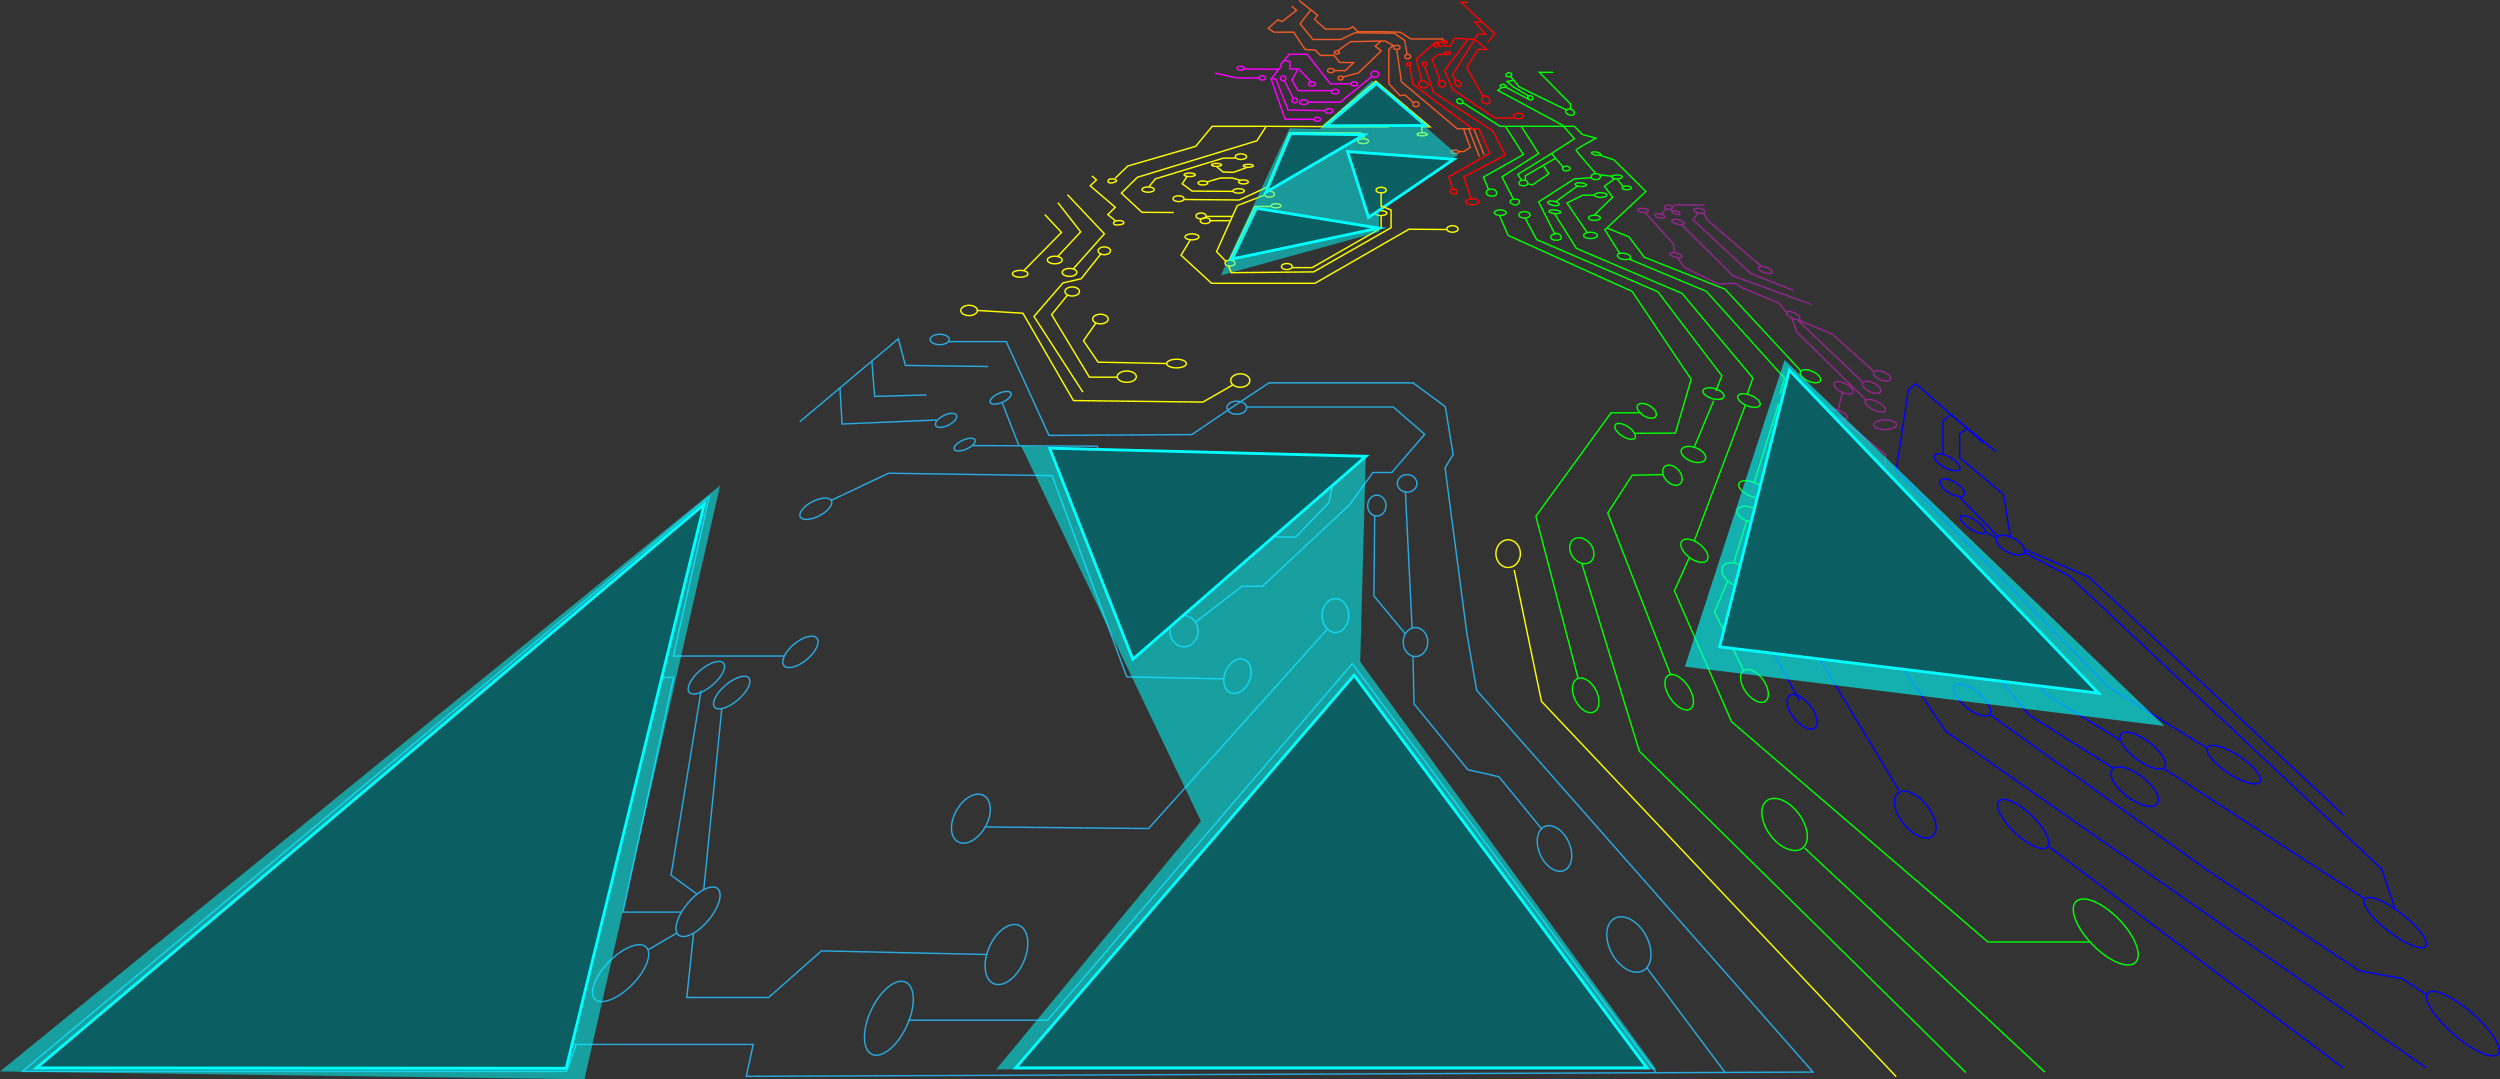 <svg id="circuitSequences" xmlns="http://www.w3.org/2000/svg" viewBox="0 0 1757.25 758.62">
	<rect x="0" y="0" width="1757.25" height="758.62" fill="#333333" stroke="none"/>
	<defs>
	<style>
	.circuits-1,
	.circuits-11,
	.circuits-12,
	.circuits-2,
	.circuits-3,
	.circuits-4,
	.circuits-5,
	.circuits-9{fill:none;}
	.circuits-1{stroke:#f15a24;}
	.circuits-1,s
	.circuits-11,
	.circuits-12,
	.circuits-2,
	.circuits-3,
	.circuits-4,
	.circuits-5,
	.circuits-8,
	.circuits-9{stroke-miterlimit:10;}
	.circuits-2{stroke:red;}
	.circuits-3{stroke:#f0f;}
	.circuits-4{stroke:#ff0;}
	.circuits-5{stroke:lime;}
	.circuits-6{opacity:0.5;}
	.circuits-10,
	.circuits-13,
	.circuits-7{fill:aqua;}
	.circuits-8{fill:#0b5f63;stroke:aqua;stroke-width:2px;}
	.circuits-9{stroke:#29abe2;}
	.circuits-10{opacity:0.53;}
	.circuits-11{stroke:#93278f;}
	.circuits-12{stroke:blue;}
	.circuits-13{opacity:0.61;}
</style>
</defs>
<title>ciruitsComplete</title>
<g class="theCircuits">
	<g id="circuitSequence01">
		<g id="_02_left" data-name="02_left">
			<polyline id="_01" data-name="01" class="circuits-1" points="913.17 0.39 926.14 10.67 924.01 13.65 931.66 20.45 947.81 20.45 950.96 18.75 954.33 22.27 970.84 22.27 984.31 22.62 991.52 27.35 1014.05 27.35 1014.61 29.84"/>
			<g id="_02" data-name="02">
				<ellipse class="circuits-1" cx="989.44" cy="39.75" rx="2.08" ry="1.58"/>
				<polyline id="_02-2" data-name="02" class="circuits-1" points="921.17 7.22 913.81 16.73 922.9 27.77 942.46 27.77 952.41 23.02 980.03 23.34 987.34 28.44 989.05 38.03"/>
			</g>
			<g id="_03" data-name="03">
				<polyline class="circuits-1" points="980.12 32.42 973.58 28.79 949.33 29.3 940.09 35.74"/>
				<ellipse class="circuits-1" cx="939.7" cy="36.83" rx="1.85" ry="1.1"/>
				<ellipse class="circuits-1" cx="981.83" cy="33.34" rx="2.26" ry="1.45"/>
			</g>
			<polyline id="_04" data-name="04" class="circuits-1" points="981.83 35.23 985.1 57.47 1024.29 90.52 1035.96 90.52 1043.17 108.81"/>
			<line id="_05" data-name="05" class="circuits-1" x1="1032.39" y1="90.52" x2="1039.85" y2="110.21"/>
			<g id="_06" data-name="06">
				<path id="_06-2" data-name="06" class="circuits-1" d="M1025.64,1267.91c-0.22.87,4.54,13.09,4.54,13.09l-4.55,2.92h-4.19" transform="translate(3.28 -1177.38)"/>
				<ellipse class="circuits-1" cx="1022.64" cy="106.76" rx="2.77" ry="1.22"/>
			</g>
			<g id="_07" data-name="07">
				<polyline class="circuits-1" points="970.75 28.88 966.63 32.52 970.85 35.74 954.83 51.23 943.37 54.25"/>
				<ellipse class="circuits-1" cx="942.29" cy="54.87" rx="1.66" ry="1.4"/>
			</g>
			<g id="_08" data-name="08">
				<polyline class="circuits-1" points="978.17 31.34 979.16 31.89 976.21 34.79 976.21 58.84 984.09 67.24 987.59 66.7 993.4 72.02"/>
				<ellipse class="circuits-1" cx="995.28" cy="73.29" rx="2.21" ry="1.73"/>
			</g>
			<g id="_09" data-name="09">
				<polyline class="circuits-1" points="907.91 4.41 911.39 7.22 901.19 15.12 898.17 13.91 891.45 19.94 895.39 22.62 909.3 22.62 917.42 34.79 924.61 35.23 928.08 38.94 937.85 38.94 941.55 43.87 951.43 44.01 945.7 49.62 937.85 49.62"/>
				<ellipse class="circuits-1" cx="935.48" cy="49.62" rx="2.37" ry="1.46"/>
			</g>
		</g>
		<g id="_02_right" data-name="02_right">
			<polyline id="_01-2" data-name="01" class="circuits-2" points="1031.77 1.59 1026.9 1.59 1050.82 23.73 1045.94 29.49"/>
			<g id="_02-3" data-name="02">
				<polyline class="circuits-2" points="1041.97 15.54 1036.64 15.54 1044.17 23.96 1038.86 23.96 1021.14 52.3 1023.14 56.51"/>
				<path class="circuits-2" d="M1020,1237.3a3,3,0,0,0,2.33.91,1.8,1.8,0,0,0,1.45-.78,1.62,1.62,0,0,0,0-1.49c-0.52-1.08-2.35-2.37-3.61-2.09C1018.55,1234.18,1019.19,1236.49,1020,1237.3Z" transform="translate(3.28 -1177.38)"/>
			</g>
			<g id="_03-2" data-name="03">
				<polyline class="circuits-2" points="1037.09 27.98 1045.06 34.81 1038.86 34.81 1030.89 47.43 1042.4 67.58"/>
				<path class="circuits-2" d="M1038.28,1246.34a2.91,2.91,0,0,0,.59,2.65,4.16,4.16,0,0,0,2.42,1.36,2.39,2.39,0,0,0,2.22-.49,2.2,2.2,0,0,0,.43-1.82,3.91,3.91,0,0,0-1.38-2.42C1041.17,1244.48,1038.93,1244.26,1038.28,1246.34Z" transform="translate(3.28 -1177.38)"/>
			</g>
			<g id="_04-2" data-name="04">
				<polyline class="circuits-2" points="1036.63 27.53 1031.83 27.53 1015.39 49.59 1021.14 62.87 1050.82 82.97 1065.21 82.97"/>
				<path class="circuits-2" d="M1064.9,1257.2a6,6,0,0,0-2.59,0,2,2,0,0,0-1.57,1.84,2,2,0,0,0,1.44,1.7,5.58,5.58,0,0,0,2.35.12,5,5,0,0,0,1.94-.47,1.61,1.61,0,0,0-.14-3,5.34,5.34,0,0,0-1.91-.31" transform="translate(3.28 -1177.38)"/>
			</g>
			<g id="_06-3" data-name="06">
				<polyline class="circuits-2" points="1031.83 27.53 1022.43 26.84 1019.37 32.37 1011.62 32.37"/>
				<path class="circuits-2" d="M1007,1208.12a3,3,0,0,0-1.54.16,1.16,1.16,0,0,0-.65,1.33,1.07,1.07,0,0,0,.84.65,3,3,0,0,0,1.08-.08,3,3,0,0,0,1-.34,1.13,1.13,0,0,0,.56-0.94,1.11,1.11,0,0,0-.86-1,3,3,0,0,0-1.34.06" transform="translate(3.28 -1177.38)"/>
			</g>
			<g id="_07-2" data-name="07">
				<path class="circuits-2" d="M1011.69,1206.88c-0.33-.25-5.9.11-5.9,0.11l-13.53,11.85,3.9,15.78" transform="translate(3.28 -1177.38)"/>
				<path class="circuits-2" d="M1012.64,1206.22a2.64,2.64,0,0,0-1.45.12,0.91,0.91,0,0,0-.47,1.22,1.3,1.3,0,0,0,1.17.39,1.86,1.86,0,0,0,1.65-.65,0.95,0.95,0,0,0-1.41-1.22" transform="translate(3.28 -1177.38)"/>
				<path class="circuits-2" d="M997.6,1239.2a2.53,2.53,0,0,0,2.89-2c0.16-1.38-1.22-2.15-2.32-2.59-1.65-.67-4.3-0.65-4.29,1.76C993.89,1238.11,996.15,1239.08,997.6,1239.2Z" transform="translate(3.28 -1177.38)"/>
			</g>
			<g id="_08-2" data-name="08">
				<path class="circuits-2" d="M1015.93,1214.1a6.49,6.49,0,0,0-3.65.18,0.81,0.81,0,0,0-.67.68,0.84,0.84,0,0,0,.83.57,12.75,12.75,0,0,0,2.47.11,2.23,2.23,0,0,0,.93-0.2,0.86,0.86,0,0,0,.49-0.76,1,1,0,0,0-1.14-.77,8.06,8.06,0,0,1-1.51.1" transform="translate(3.28 -1177.38)"/>
				<polyline class="circuits-2" points="1015.39 38.27 1010.82 38.27 1006.58 41.87 1012.48 57.23"/>
				<path class="circuits-2" d="M1010.46,1238.52c1.47,0,3.08-1.16,2.22-2.73a4,4,0,0,0-3-1.74C1006.35,1233.92,1007.54,1238.45,1010.46,1238.52Z" transform="translate(3.28 -1177.38)"/>
			</g>
			<g id="_09-2" data-name="09">
				<polyline class="circuits-2" points="1001.43 46.76 1007.64 64.92 1049.38 92.05 1058.01 108.99 1028.89 124.38 1034.1 139.76"/>
				<path class="circuits-2" d="M998.46,1221.15a1.35,1.35,0,0,0-1.69.12,1.52,1.52,0,0,0-.29,1.7,1.73,1.73,0,0,0,1.47,1,2,2,0,0,0,1.62-.74,1.28,1.28,0,0,0,.33-1.05,1.44,1.44,0,0,0-.8-0.89,3.53,3.53,0,0,0-1.77-.41" transform="translate(3.28 -1177.38)"/>
				<ellipse class="circuits-2" cx="1034.87" cy="141.87" rx="4.54" ry="2.1"/>
			</g>
			<g id="_10" data-name="10">
				<polyline class="circuits-2" points="990.84 45.81 993.3 59.36 1034.87 90.44 1039.41 90.44 1047.26 107.71 1018.38 124.32 1021.14 133.12"/>
				<path class="circuits-2" d="M987.08,1221.42a3.13,3.13,0,0,0-1.5.38,1.08,1.08,0,0,0-.45,1.35,1.06,1.06,0,0,0,.81.47,3.12,3.12,0,0,0,1-.09,3.08,3.08,0,0,0,1.15-.4,1,1,0,0,0,.49-1,1.25,1.25,0,0,0-1.15-.8,2.94,2.94,0,0,0-1.79.37" transform="translate(3.28 -1177.38)"/>
				<path class="circuits-2" d="M1017.85,1313.53a6.67,6.67,0,0,0,1.28.18l0.36,0a1.76,1.76,0,0,0,1.37-.82c1.16-2.14-2.19-2.79-3.51-2.37C1015.1,1311.2,1015.82,1313.11,1017.85,1313.53Z" transform="translate(3.28 -1177.38)"/>
			</g>
		</g>
		<g id="_03_left" data-name="03_left">
			<g id="_01-3" data-name="01">
				<polyline class="circuits-3" points="853.93 51.39 869.54 54.8 884.92 54.8"/>
				<ellipse class="circuits-3" cx="887.25" cy="54.8" rx="2.33" ry="1.51"/>
			</g>
			<g id="_02-4" data-name="02">
				<path class="circuits-3" d="M871.35,1225.34a0.84,0.84,0,0,1-.2.52,3.09,3.09,0,0,1-2.35.83c-1.41,0-2.55-.61-2.55-1.35s1.14-1.35,2.55-1.35S871.35,1224.59,871.35,1225.34Z" transform="translate(3.28 -1177.38)"/>
				<line class="circuits-3" x1="899.07" y1="48.74" x2="874.43" y2="48.48"/>
			</g>
			<g id="_03-3" data-name="03">
				<polyline class="circuits-3" points="949.57 58.96 935.18 58.96 918.79 38.13 906.26 38.13 900.4 45.02 900.4 46.82 893.47 55.5 903.31 83.86 923.22 83.86"/>
				<ellipse class="circuits-3" cx="951.9" cy="58.96" rx="2.33" ry="1.46"/>
				<ellipse class="circuits-3" cx="925.99" cy="83.84" rx="2.23" ry="1.42"/>
			</g>
			<g id="_04-3" data-name="04">
				<polyline class="circuits-3" points="902.57 42.47 906.72 43.29 906.72 48.48 912.92 48.48 921.52 57.52"/>
				<ellipse class="circuits-3" cx="922.19" cy="58.96" rx="2.52" ry="1.48"/>
			</g>
			<g id="_05-2" data-name="05">
				<polyline class="circuits-3" points="935.83 63.72 912.41 63.72 908.12 56.27 912.05 49.05"/>
				<ellipse class="circuits-3" cx="938.47" cy="64.42" rx="2.64" ry="1.66"/>
			</g>
			<g id="_06-4" data-name="06">
				<polyline class="circuits-3" points="893.47 55.5 896.84 55.5 905.39 77.3 931.31 77.78"/>
				<ellipse class="circuits-3" cx="934.07" cy="77.99" rx="2.76" ry="1.62"/>
			</g>
			<g id="_07-3" data-name="07">
				<line class="circuits-3" x1="902.57" y1="56.27" x2="909.01" y2="69.07"/>
				<ellipse class="circuits-3" cx="901.97" cy="55.04" rx="1.95" ry="1.71"/>
				<ellipse class="circuits-3" cx="910.08" cy="70.67" rx="1.97" ry="1.61"/>
			</g>
			<g id="_08-3" data-name="08">
				<polyline class="circuits-3" points="918.87 71.79 942.06 71.79 964.29 53.77"/>
				<ellipse class="circuits-3" cx="916.47" cy="71.79" rx="2.89" ry="1.71"/>
				<ellipse class="circuits-3" cx="966.36" cy="52.15" rx="2.74" ry="2.15"/>
			</g>
		</g>
		<g id="_04_left_part1" data-name="04_left part1">
			<g id="_01-4" data-name="01">
				<polyline class="circuits-4" points="767.52 123.62 770.7 126.39 766.29 130.62 783.9 145.7 778.65 150.84 783.9 155.12"/>
				<path class="circuits-4" d="M781,1335.51c0.91,0.13,7.07-.16,5.41-2.15-1.14-1.36-4.45-1.07-5.85-.45C778.78,1333.67,779.12,1335.24,781,1335.51Z" transform="translate(3.28 -1177.38)"/>
			</g>
			<g id="_02-5" data-name="02">
				<polyline class="circuits-4" points="783.78 125.35 792.67 116.71 840.44 102.85 852.06 88.8 888.9 88.79 893.46 88.79 929.62 88.97 967.08 57.1 1005.05 89.12 999.28 89.12 999.67 93.38"/>
				<ellipse class="circuits-4" cx="999.67" cy="94.42" rx="3.58" ry="1.04"/>
				<path class="circuits-4" d="M775.64,1305.15a1.48,1.48,0,0,0,1.58.82,8.74,8.74,0,0,0,3-.53C785,1303.7,774.78,1301.33,775.64,1305.15Z" transform="translate(3.28 -1177.38)"/>
			</g>
			<polyline id="_03-4" data-name="03" class="circuits-4" points="825.02 149.36 802.68 149.24 788.2 135.76 799.43 124.62 883.49 98.94 890.05 88.73"/>
			<g id="_04-4" data-name="04">
				<polyline class="circuits-4" points="807.51 131.38 812.11 125.72 859.94 111.12 868.28 111.12"/>
				<ellipse class="circuits-4" cx="806.98" cy="133.25" rx="4.3" ry="1.87"/>
				<ellipse class="circuits-4" cx="872.24" cy="110.13" rx="3.96" ry="1.99"/>
			</g>
			<g id="_05-3" data-name="05">
				<polyline class="circuits-4" points="834.53 123.81 830.98 129.17 837.89 134.31 866.84 134.52"/>
				<ellipse class="circuits-4" cx="836.25" cy="122.88" rx="3.96" ry="1.23"/>
				<ellipse class="circuits-4" cx="870.65" cy="134.2" rx="4" ry="1.57"/>
			</g>
			<g id="_06-5" data-name="06">
				<path class="circuits-4" d="M844.86,1305.34c0.32-.14,9.65-2.84,9.65-2.84H863l5.93,1.77" transform="translate(3.28 -1177.38)"/>
				<ellipse class="circuits-4" cx="845.52" cy="128.61" rx="3.39" ry="1.41"/>
				<ellipse class="circuits-4" cx="874.03" cy="127.88" rx="3.39" ry="1.41"/>
			</g>
			<g id="_07-4" data-name="07">
				<polyline class="circuits-4" points="855.18 117.17 859.69 120.92 867.04 121.12 876.65 117.63"/>
				<ellipse class="circuits-4" cx="855.09" cy="115.89" rx="3.53" ry="1.03"/>
				<ellipse class="circuits-4" cx="877.42" cy="116.54" rx="3.53" ry="1.03"/>
			</g>
			<g id="_08-4" data-name="08">
				<polyline class="circuits-4" points="832.48 140.24 871.08 140.57 890.59 131.53 906.5 93.26 956.22 93.5 958.78 94.73 958.78 97.62"/>
				<ellipse class="circuits-4" cx="828.4" cy="139.66" rx="3.89" ry="2.04"/>
				<ellipse class="circuits-4" cx="958.19" cy="99.25" rx="3.75" ry="1.71"/>
			</g>
			<g id="_09-3" data-name="09">
				<polyline class="circuits-4" points="929.28 89.12 976.18 89.12 979.97 84.32"/>
				<line class="circuits-4" x1="963.04" y1="88.97" x2="973.35" y2="77.53"/>
				<polyline class="circuits-4" points="937.81 88.99 967.43 61.65 972.45 65.59 948.02 88.97"/>
				<ellipse class="circuits-4" cx="974.54" cy="75.8" rx="2.4" ry="2.18"/>
				<ellipse class="circuits-4" cx="981.56" cy="82.21" rx="2.4" ry="2.18"/>
			</g>
			<g id="_10-2" data-name="10">
				<line class="circuits-4" x1="847.28" y1="152.12" x2="866.28" y2="152.12"/>
				<line class="circuits-4" x1="850.28" y1="155.12" x2="864.28" y2="155.12"/>
				<polyline class="circuits-4" points="889.39 136.92 869.68 144.5 855.09 176.88 861.74 183.71"/>
				<ellipse class="circuits-4" cx="864.58" cy="184.94" rx="3.51" ry="2.06"/>
				<ellipse class="circuits-4" cx="847.14" cy="155.12" rx="3.51" ry="2.06"/>
				<ellipse class="circuits-4" cx="844.16" cy="151.79" rx="3.51" ry="2.06"/>
				<ellipse class="circuits-4" cx="892.31" cy="136.51" rx="3.51" ry="2.06"/>
			</g>
			<g id="_11" data-name="11">
				<polyline class="circuits-4" points="908.28 188.12 922.28 188.12 970.78 160.32 970.78 151.62"/>
				<ellipse class="circuits-4" cx="904.51" cy="187.37" rx="3.77" ry="2.13"/>
				<ellipse class="circuits-4" cx="970.77" cy="149.8" rx="4.06" ry="1.72"/>
			</g>
			<g id="_12" data-name="12">
				<polyline class="circuits-4" points="864.28 182.77 882.03 145.12 893.28 145.12"/>
				<ellipse class="circuits-4" cx="896.96" cy="144.65" rx="3.45" ry="1.46"/>
			</g>
		</g>
		<g id="_03_right_part01" data-name="03_right part01">
			<g id="_01-5" data-name="01">
				<polyline class="circuits-5" points="1091.67 50.85 1082.06 50.85 1103.93 73.04 1103.93 77.03"/>
				<path class="circuits-5" d="M1099.43,1254a2.18,2.18,0,0,0-2.11,1.57,1.84,1.84,0,0,0,.62,1.56,4.69,4.69,0,0,0,1.51.86,5.2,5.2,0,0,0,1.91.47,2.07,2.07,0,0,0,1.73-.81,2.16,2.16,0,0,0-.77-2.8A5.64,5.64,0,0,0,1099.43,1254Z" transform="translate(3.28 -1177.38)"/>
			</g>
			<g id="_02-6" data-name="02">
				<path class="circuits-5" d="M1097.7,1254.62c-0.61-.15-33.19-16.2-33.19-16.2l-5.79-7.1" transform="translate(3.28 -1177.38)"/>
				<path class="circuits-5" d="M1057.45,1228.45a3.89,3.89,0,0,0-1.72.67,1.33,1.33,0,0,0-.4,1.66,2,2,0,0,0,2,.47,3.8,3.8,0,0,0,1.24-.34,1.15,1.15,0,0,0-.22-2.2,3.81,3.81,0,0,0-1.62-.07l0-.4" transform="translate(3.28 -1177.38)"/>
			</g>
			<g id="_03-5" data-name="03">
				<polyline class="circuits-5" points="1063.8 56.42 1059.39 57.23 1063.8 61.14 1074.34 67.38"/>
				<path class="circuits-5" d="M1071.43,1244.73a1.37,1.37,0,0,0-.89,1.51,1.39,1.39,0,0,0,.46.7,3.43,3.43,0,0,0,.74.48,3.1,3.1,0,0,0,.85.31,1.18,1.18,0,0,0,1.46-1.16A1.92,1.92,0,0,0,1071.43,1244.73Z" transform="translate(3.28 -1177.38)"/>
			</g>
			<g id="_04-5" data-name="04">
				<line class="circuits-5" x1="1057.57" y1="60.83" x2="1075.01" y2="70.04"/>
				<path class="circuits-5" d="M1055.18,1237.79c0,0.63-.92,1.13-2,1.13a2.91,2.91,0,0,1-1.58-.41,0.91,0.91,0,0,1-.47-0.72c0-.63.92-1.13,2-1.13S1055.18,1237.17,1055.18,1237.79Z" transform="translate(3.28 -1177.38)"/>
			</g>
			<g id="_05-4" data-name="05">
				<path class="circuits-5" d="M1052.19,1238.93l-2.66,2s45.37,24.25,45.61,24.5l8.22,9.44-16.08,10.41,8.3,9.74" transform="translate(3.28 -1177.38)"/>
				<ellipse class="circuits-5" cx="1100.9" cy="118.45" rx="2.71" ry="1.61"/>
			</g>
			<g id="_06-6" data-name="06">
				<path class="circuits-5" d="M1118.43,1299.41s-14.16-16.16-14-16.62,7.69-4.77,7.69-4.77l6.31-3.54s-8.62-2.46-9.08-2.46-6-5.85-6-5.85h-37.28l12.13,19.1-25.75,16.44,8.28,16.11" transform="translate(3.28 -1177.38)"/>
				<path class="circuits-5" d="M1120,1299.68a6.24,6.24,0,0,0-3.27,0,2.15,2.15,0,0,0-1.44,2.59c0.41,1,1.66,1.28,2.73,1.34a5.55,5.55,0,0,0,2-.17,2.35,2.35,0,0,0,1.49-1.26,1.79,1.79,0,0,0-2.09-2.43" transform="translate(3.28 -1177.38)"/>
				<path class="circuits-5" d="M1058.15,1319.22a2,2,0,0,0,1.34,1.49,7,7,0,0,0,2.16.74c2.06,0.27,4.52-2.48,2.12-3.76C1062.52,1317,1058.11,1317.26,1058.15,1319.22Z" transform="translate(3.28 -1177.38)"/>
			</g>
			<g id="_07-5" data-name="07">
				<path class="circuits-5" d="M1025,1249.61c0.33,0.11,26.13,16.55,26.13,16.55h15" transform="translate(3.28 -1177.38)"/>
				<path class="circuits-5" d="M1021,1249.32a2.89,2.89,0,0,0,1.46.82,2.14,2.14,0,0,0,2.11-.16c1.2-1.15-.65-2.81-1.72-3.14A1.62,1.62,0,0,0,1021,1249.32Z" transform="translate(3.28 -1177.38)"/>
			</g>
			<g id="_08-5" data-name="08">
				<polyline class="circuits-5" points="1058.13 88.78 1070.78 108.63 1042.7 124.49 1046.44 133.62"/>
				<path class="circuits-5" d="M1042.92,1310.76a2.29,2.29,0,0,0-1.49,2.39,2.25,2.25,0,0,0,1.28,1.47,6.62,6.62,0,0,0,2,.49,7.17,7.17,0,0,0,2,.1,2.44,2.44,0,0,0,1.71-1,2.31,2.31,0,0,0-.3-2.69C1046.87,1310.15,1044.55,1310.07,1042.92,1310.76Z" transform="translate(3.28 -1177.38)"/>
			</g>
			<g id="_09-4" data-name="09">
				<polyline class="circuits-5" points="1118.56 124.87 1106.64 125.72 1081.49 141.87 1092.99 164.65"/>
				<path class="circuits-5" d="M1091.35,1341.6a7.83,7.83,0,0,0-3.07.6,2.43,2.43,0,0,0-1.45,1.25,2,2,0,0,0,1,2.21,5.68,5.68,0,0,0,2.58.52,6.36,6.36,0,0,0,2.1-.15,2.15,2.15,0,0,0,1.5-1.36,2.34,2.34,0,0,0-1-2.34,4.11,4.11,0,0,0-3.65-.7" transform="translate(3.28 -1177.38)"/>
			</g>
			<g id="_10-3" data-name="10">
				<polyline class="circuits-5" points="1069.79 127.32 1066.91 122.55 1090.56 107.88"/>
				<ellipse class="circuits-5" cx="1070.78" cy="128.64" rx="3.09" ry="1.97"/>
			</g>
			<g id="_11-2" data-name="11">
				<polyline class="circuits-5" points="1093.39 111.2 1072.17 123.54 1072.17 126.67"/>
				<polyline class="circuits-5" points="1085.09 116.83 1088.73 122.06 1077.19 129.96 1073.74 129.18"/>
			</g>
		</g>
		<g id="dataObject_base" class="circuits-6">
			<polygon class="circuits-7" points="964.51 56.65 927.53 90.73 906.46 90.12 858.12 193.56 969.28 162.96 969.28 147.62 1024.69 108.92 964.51 56.65"/>
		</g>
		<g id="dataObject_elements">
			<g id="data_object01">
				<polygon class="circuits-8" points="866.08 182.05 969.08 160.33 883.11 146.38 866.08 182.05"/>
				<polygon class="circuits-8" points="961.95 152.81 1021.86 111.99 947.21 106.54 961.95 152.81"/>
				<polygon class="circuits-8" points="889.91 135.01 958.78 94.73 907.11 93.94 889.91 135.01"/>
				<polygon class="circuits-8" points="932.04 88.42 1002.01 88.2 967.52 58.65 932.04 88.42"/>
			</g>
		</g>
	</g>
	<g id="circuitSequence02">
		<g id="_04_left_part2" data-name="04_left part2">
			<g id="_01-6" data-name="01">
				<polyline class="circuits-4" points="836.53 168.73 830.17 179.44 851.59 199.12 924.28 199.12 990.34 161.12 1016.95 161.32"/>
				<ellipse class="circuits-4" cx="837.82" cy="166.49" rx="4.89" ry="2.13"/>
				<ellipse class="circuits-4" cx="1020.93" cy="160.94" rx="3.98" ry="2.3"/>
			</g>
			<g id="_02-7" data-name="02">
				<polyline id="_10-4" data-name="10" class="circuits-4" points="863.39 186.77 865.54 191.67 923.4 191.11 977.78 160.04 977.78 147.62 970.78 144.76 970.78 135.62"/>
				<ellipse class="circuits-4" cx="970.83" cy="133.62" rx="3.57" ry="1.96"/>
			</g>
			<g id="_03-6" data-name="03">
				<polyline class="circuits-4" points="750.27 136.82 776.28 164.36 754.28 189.09"/>
				<ellipse class="circuits-4" cx="751.75" cy="191.47" rx="5.16" ry="2.8"/>
			</g>
			<g id="_04-6" data-name="04">
				<polyline class="circuits-4" points="743.59 142.46 759.61 162.97 743.61 180.12"/>
				<ellipse class="circuits-4" cx="741.4" cy="182.76" rx="5.2" ry="2.66"/>
			</g>
			<g id="_05-5" data-name="05">
				<polyline class="circuits-4" points="734.34 150.79 746.11 163.35 719.82 190.03"/>
				<ellipse class="circuits-4" cx="717.07" cy="192.45" rx="5.46" ry="2.42"/>
			</g>
			<g id="_06-7" data-name="06">
				<polyline class="circuits-4" points="773.94 178.28 759.92 195.95 747.17 198.85 726.78 222.43 761.15 275.62"/>
				<ellipse class="circuits-4" cx="776.21" cy="176.28" rx="4.35" ry="2.73"/>
			</g>
			<g id="_07-6" data-name="07">
				<polyline class="circuits-4" points="750.34 207.43 739.15 221.1 765.74 265.12 785.28 265.12"/>
				<ellipse class="circuits-4" cx="753.64" cy="204.88" rx="5.08" ry="3.19"/>
				<ellipse class="circuits-4" cx="792" cy="264.76" rx="6.73" ry="3.97"/>
			</g>
			<g id="_08-6" data-name="08">
				<polyline class="circuits-4" points="770.35 226.95 761.56 239.56 771.86 254.56 820.06 255.54"/>
				<ellipse class="circuits-4" cx="773.49" cy="224.25" rx="5.46" ry="3.38"/>
				<ellipse class="circuits-4" cx="826.98" cy="255.54" rx="6.92" ry="3.04"/>
			</g>
			<g id="_09-5" data-name="09">
				<polyline class="circuits-4" points="687 218.21 719.02 220.17 754.51 281.55 845.52 282.62 866.29 270.68"/>
				<ellipse class="circuits-4" cx="681.16" cy="218.21" rx="5.84" ry="3.63"/>
				<ellipse class="circuits-4" cx="871.78" cy="267.47" rx="6.72" ry="4.73"/>
			</g>
			<g id="_10-5" data-name="10">
				<ellipse class="circuits-4" cx="1060.07" cy="389.15" rx="8.62" ry="9.76"/>
			<polyline class="circuits-4" points="1064.33 400.62 1083.51 492.99 1332.8 756.77"/>
			</g>
		</g>
		<g id="_05_left" data-name="05_left">
			<g id="_01-7" data-name="01">
				<polyline class="circuits-9" points="562.1 296.5 631.41 238.13 636.42 256.84 694.65 257.62"/>
				<g id="a">
					<polyline class="circuits-9" points="658.25 295.2 591.93 298.04 590.37 272.24"/>
					<ellipse class="circuits-9" cx="661.76" cy="1472.79" rx="8.16" ry="3.77" transform="translate(-581.55 -730.78) rotate(-26.34)"/>
				</g>
				<g id="b">
					<polyline class="circuits-9" points="651.16 277.62 614.77 278.62 612.8 253.8"/>
				</g>
			</g>
			<g id="_02-8" data-name="02">
				<polyline class="circuits-9" points="666.28 240.12 707.28 240.12 737.34 306.05 837.73 305.47 866.29 286.12 891.99 269.12 993.28 269.12 1015.93 285.87 1021.4 319.45 1015.74 328.85 1031.04 445.07 1037.96 485.28 1274.41 753.57 524.57 756.54 529.44 734.12 402.28 734.12"/>
				<ellipse class="circuits-9" cx="660.54" cy="238.61" rx="6.75" ry="3.65"/>
			</g>
			<g id="_03-7" data-name="03">
				<ellipse class="circuits-9" cx="869.33" cy="286.57" rx="6.88" ry="4.6"/>
				<polyline class="circuits-9" points="840.26 437.41 872.92 412.12 887.28 412.12 948.44 354.98 965.04 332.12 978.28 332.12 1001.4 305.24 979.37 286.12 876.28 286.12"/>
				<ellipse class="circuits-9" cx="832.21" cy="443.67" rx="9.9" ry="10.98"/>
			</g>
			<g id="_04-7" data-name="04">
				<polyline class="circuits-9" points="683.78 313.19 771.23 313.62 777.7 331.59 939.67 326.63 934.09 353.31 910.66 377.62 891.65 377.29"/>
				<ellipse id="a-2" data-name="a" class="circuits-9" cx="674.86" cy="1489.82" rx="8.01" ry="3.35" transform="translate(-544.61 -773.79) rotate(-24.01)"/>
				<g id="b-2" data-name="b">
					<line class="circuits-9" x1="704.26" y1="282.62" x2="716.25" y2="313.35"/>
					<ellipse class="circuits-9" cx="700.15" cy="1456.92" rx="8.01" ry="3.35" transform="translate(-529.04 -766.34) rotate(-24.01)"/>
				</g>
				<ellipse id="c" class="circuits-9" cx="883.19" cy="377.46" rx="7.94" ry="6.46"/>
			</g>
			<g id="_05-6" data-name="05">
				<polyline class="circuits-9" points="584.18 351.74 624.59 332.62 739.54 334.33 792 475.75 859.69 477.2"/>
				<ellipse class="circuits-9" cx="570.23" cy="1534.91" rx="12.33" ry="5.52" transform="translate(-642.05 -739.53) rotate(-27.55)"/>
				<ellipse class="circuits-9" cx="866.52" cy="1652.75" rx="12.57" ry="9" transform="translate(-990.71 620.03) rotate(-66.78)"/>
			</g>
			<g id="_06-8" data-name="06">
				<line class="circuits-9" x1="1157.51" y1="680.27" x2="1212.53" y2="753.82"/>
				<ellipse class="circuits-9" cx="1141.74" cy="1841.17" rx="13.51" ry="20.94" transform="translate(-740.32 -403.45) rotate(-28.68)"/>
			</g>
			<g id="_07-7" data-name="07">
				<polyline class="circuits-9" points="638.28 717.12 736.28 717.12 950.51 466.42 1163.81 753.57"/>
				<ellipse class="circuits-9" cx="621.52" cy="1892.98" rx="27.98" ry="13.7" transform="translate(-1352.92 474.18) rotate(-64.86)"/>
			</g>
			<g id="_08-7" data-name="08">
				<line class="circuits-9" x1="987.85" y1="345.62" x2="992.56" y2="441.52"/>
				<ellipse class="circuits-9" cx="989.07" cy="339.77" rx="6.9" ry="6.16"/>
			</g>
			<g id="_09-6" data-name="09">
				<path class="circuits-9" d="M1000.26,1628.7c0,5.61-3.85,10.16-8.61,10.16a7.38,7.38,0,0,1-1.73-.21c-3.93-.95-6.88-5-6.88-10,0-5.61,3.85-10.16,8.61-10.16S1000.26,1623.09,1000.26,1628.7Z" transform="translate(3.28 -1177.38)"/>
				<polyline class="circuits-9" points="1083.4 582.37 1053.65 546 1031.78 541.04 993.92 494.74 993.2 461.27"/>
				<ellipse class="circuits-9" cx="1089.45" cy="1773.67" rx="10.92" ry="16.88" transform="translate(-629.34 -573.03) rotate(-24.26)"/>
			</g>
			<g id="_10-6" data-name="10">
				<polyline class="circuits-9" points="966.29 362.25 965.72 418.9 987.85 445.54"/>
				<ellipse class="circuits-9" cx="967.77" cy="355.41" rx="6.44" ry="7.35"/>
			</g>
			<g id="_11-3" data-name="11">
				<ellipse class="circuits-9" cx="938.68" cy="432.69" rx="9.35" ry="11.91"/>
				<ellipse class="circuits-9" cx="679.14" cy="1752.93" rx="18.6" ry="11.67" transform="translate(-1178.41 308.54) rotate(-60.66)"/>
				<polyline class="circuits-9" points="932.66 442.55 807.34 582.37 692.59 581.26"/>
			</g>
			<g id="_12-2" data-name="12">
				<path class="circuits-9" d="M716.19,1853.57c4.93-11.29,3.55-22.8-3.09-25.7s-16,3.9-21,15.19a37.34,37.34,0,0,0-1.85,5.25c-2.53,9.41-.67,18,4.94,20.45C701.87,1871.66,711.25,1864.86,716.19,1853.57Z" transform="translate(3.28 -1177.38)"/>
				<polyline class="circuits-9" points="487.46 656.44 482.75 701.12 540.28 701.12 577.4 668.38 693.57 670.93"/>
				<path class="circuits-9" d="M494.55,1824.32c7.58-9,10.52-19,6.56-22.35s-13.32,1.26-20.9,10.27a44.57,44.57,0,0,0-5.46,8.07c-3.26,6.28-3.89,11.93-1.1,14.28C477.6,1837.92,487,1833.32,494.55,1824.32Z" transform="translate(3.28 -1177.38)"/>
			</g>
			<polyline id="_13" data-name="13" class="circuits-9" points="465.28 476.12 473.48 476.12 437.89 641.12 479.28 641.12"/>
			<g id="_14" data-name="14">
				<ellipse class="circuits-9" cx="559.39" cy="1635.49" rx="15.07" ry="7.01" transform="translate(-914.52 -439.47) rotate(-39.83)"/>
				<polyline class="circuits-9" points="551.28 461.12 473.28 461.12 498.52 349 15.75 753.12 398.28 753.12 404.93 734.57"/>
			</g>
			<g id="_15" data-name="15">
				<line class="circuits-9" x1="455.69" y1="667.53" x2="475.83" y2="655.77"/>
				<ellipse class="circuits-9" cx="433.03" cy="1861.31" rx="25.64" ry="11.46" transform="translate(-1195.2 -311.16) rotate(-45.52)"/>
			</g>
			<g id="_16" data-name="16">
				<polyline class="circuits-9" points="492.83 485.28 471.67 615.15 489.95 628.53"/>
				<ellipse class="circuits-9" cx="493.15" cy="1653.88" rx="15.81" ry="6.73" transform="translate(-952.27 -461.48) rotate(-40.48)"/>
			</g>
			<g id="_17" data-name="17">
				<ellipse class="circuits-9" cx="510.96" cy="1664.3" rx="15.81" ry="6.73" transform="translate(-954.77 -447.42) rotate(-40.48)"/>
				<line class="circuits-9" x1="494.68" y1="625.41" x2="507.37" y2="497.81"/>
			</g>
		</g>
		<g id="dataObject01_base">
			<polygon id="dataObject02" class="circuits-10" points="717.79 313.55 960 320.85 956.08 465.08 1164.28 751.62 700.28 751.62 844.16 577.24 717.79 313.55"/>
			<polygon id="dataObject01" class="circuits-10" points="0 753.12 506.15 341.28 410.79 758.62 0 753.12"/>
			<g id="dataObjects">
				<polygon id="dataObject_appearsFirst" class="circuits-8" points="796.28 463.38 960.11 320.72 737.77 315.04 796.28 463.38"/>
				<polygon id="dataObject_appearsSecond" class="circuits-8" points="713.96 750.62 1157.59 750.63 951.82 474.62 713.96 750.62"/>
				<polygon id="dataObject_appearsThird" class="circuits-8" points="25.68 750.62 397.94 750.88 494.97 354.45 25.68 750.62"/>
			</g>
		</g>
	</g>
	<g id="circuitSequence03">
		<g id="_04_right" data-name="04_right">
			<g id="_01-8" data-name="01">
					<ellipse class="circuits-11" cx="1191.32" cy="1325.65" rx="1.69" ry="3.93" transform="translate(-318.83 1089.59) rotate(-79.94)"/>
				<polyline class="circuits-11" points="1237.8 187.01 1200.34 154.87 1197.47 149.82"/>
				<ellipse class="circuits-11" cx="1237.49" cy="1367.15" rx="2.01" ry="5.16" transform="translate(-454.4 915.63) rotate(-71.03)"/>
			</g>
			<polyline id="_02-9" data-name="02" class="circuits-11" points="1260.49 204.14 1230.44 192.11 1190.11 154.58 1193.28 149.82"/>
			<g id="_03-8" data-name="03">
				<ellipse class="circuits-11" cx="1176.19" cy="1333.33" rx="1.6" ry="4.58" transform="translate(-383.94 1002.67) rotate(-77.02)"/>
				<path class="circuits-11" d="M1270.87,1391.63c-0.29.17-55.87-20.29-55.87-20.29l-36.42-36.14" transform="translate(3.28 -1177.38)"/>
			</g>
			<g id="_04-8" data-name="04">
				<polyline class="circuits-11" points="1198.24 144.16 1178.13 143.98 1175.09 145.73"/>
				<ellipse class="circuits-11" cx="1172.9" cy="145.68" rx="2.82" ry="1.52"/>
			</g>
			<g id="_05-7" data-name="05">
				<line class="circuits-11" x1="1175.72" y1="148.44" x2="1174.27" y2="147.01"/>
				<ellipse class="circuits-11" cx="1174.85" cy="1326.92" rx="1.1" ry="3.04" transform="translate(-409.49 937.24) rotate(-74.87)"/>
			</g>
			<g id="_06-9" data-name="06">
				<ellipse class="circuits-11" cx="1163.34" cy="1329" rx="1.36" ry="3.57" transform="translate(-364.81 1031.58) rotate(-78.68)"/>
				<line class="circuits-11" x1="1167.7" y1="150.42" x2="1171.07" y2="146.84"/>
			</g>
			<g id="_07-8" data-name="07">
				<polyline class="circuits-11" points="1156.16 149.17 1176.26 171.5 1176.98 177.3"/>
				<ellipse class="circuits-11" cx="1151.55" cy="1325.16" rx="1.4" ry="3.71" transform="translate(-285.29 1151.85) rotate(-83.89)"/>
			</g>
			<g id="_08-8" data-name="08">
				<polyline class="circuits-11" points="1178.69 180.81 1184.27 188.1 1207.7 199.62 1219.96 199.08 1224.27 202.16 1250.36 213.05 1255.81 219.59"/>
				<ellipse class="circuits-11" cx="1174.73" cy="1356.68" rx="1.52" ry="4.37" transform="translate(-419.28 997.37) rotate(-76.23)"/>
				<ellipse class="circuits-11" cx="1257.21" cy="1399.08" rx="2.09" ry="5.14" transform="translate(-543.61 753.88) rotate(-64.49)"/>
			</g>
			<g id="_09-7" data-name="09">
				<polyline class="circuits-11" points="1312.13 281.68 1262.9 233.31 1259.59 223.58"/>
				<ellipse class="circuits-11" cx="1314.88" cy="1462.69" rx="3.11" ry="7.84" transform="translate(-573.6 823.5) rotate(-63.93)"/>
			</g>
			<g id="_10-7" data-name="10">
				<line class="circuits-11" x1="1309.27" y1="268.57" x2="1263.44" y2="224.92"/>
				<ellipse class="circuits-11" cx="1312.27" cy="1449.69" rx="3.28" ry="7.11" transform="translate(-553.34 847.57) rotate(-64.96)"/>
			</g>
			<g id="_11-4" data-name="11">
				<ellipse class="circuits-11" cx="1319.67" cy="1441.54" rx="2.9" ry="6.5" transform="translate(-505.55 954.19) rotate(-68.2)"/>
				<polyline class="circuits-11" points="1317.04 260.97 1287.96 234.9 1264.13 224.92"/>
			</g>
			<g id="_12-3" data-name="12">
				<ellipse class="circuits-11" cx="1292.5" cy="1450.03" rx="3.28" ry="7.26" transform="translate(-583.7 763.29) rotate(-62.92)"/>
				<line class="circuits-11" x1="1291.94" y1="288.32" x2="1295.04" y2="275.93"/>
			</g>
			<g id="_13-2" data-name="13">
				<ellipse class="circuits-11" cx="1287.75" cy="1468.49" rx="2.87" ry="7.77" transform="translate(-502.61 1064.16) rotate(-72.07)"/>
				<polyline class="circuits-11" points="1324.68 329.44 1325.44 319.63 1294.85 295.16"/>
			</g>
			<ellipse class="circuits-11" cx="1325.08" cy="298.55" rx="8.04" ry="3.4"/>
		</g>
		<g id="_03_right_part02" data-name="03_right part02">
			<g id="_01-9" data-name="01">
				<ellipse class="circuits-5" cx="1107.87" cy="1307.24" rx="1.28" ry="3.97" transform="translate(-281.31 1128.51) rotate(-85.37)"/>
				<line class="circuits-5" x1="1093.31" y1="141.85" x2="1108.84" y2="130.74"/>
				<ellipse class="circuits-5" cx="1088.65" cy="1320.33" rx="1.5" ry="4.11" transform="translate(-416.56 950.96) rotate(-78.67)"/>
			</g>
			<g id="_02-10" data-name="02">
				<ellipse class="circuits-5" cx="1089.6" cy="1326.36" rx="1.31" ry="4.1" transform="translate(-328.87 1110.8) rotate(-84.68)"/>
				<polyline class="circuits-5" points="1228 277.21 1232.13 265.74 1182.37 206.26 1108.04 174.58 1092.76 150.29"/>
			</g>
			<g id="_03-9" data-name="03">
				<ellipse class="circuits-5" cx="1226.07" cy="1458.9" rx="3.87" ry="8.45" transform="translate(-587.5 856.6) rotate(-67.52)"/>
				<line class="circuits-5" x1="1191.02" y1="379.97" x2="1226.77" y2="284.92"/>
			</g>
			<g id="_04-9" data-name="04">
				<ellipse class="circuits-5" cx="1187.74" cy="1564.47" rx="5.89" ry="11.14" transform="translate(-773.22 396.56) rotate(-53.07)"/>
				<polyline class="circuits-5" points="1469.28 662.12 1397.28 662.12 1217.11 507.28 1176.92 415.3 1187.48 391.8"/>
				<ellipse class="circuits-5" cx="1476.86" cy="1832.4" rx="12.85" ry="29.9" transform="translate(-856.87 377.15) rotate(-44.35)"/>
			</g>
			<g id="_05-8" data-name="05">
				<line class="circuits-5" x1="1124.47" y1="122.92" x2="1133.17" y2="123.89"/>
				<ellipse class="circuits-5" cx="1136.6" cy="124.34" rx="3.63" ry="1.39"/>
				<line class="circuits-5" x1="1140.91" y1="131.14" x2="1136.6" y2="125.74"/>
				<ellipse class="circuits-5" cx="1143.44" cy="132.04" rx="3.22" ry="1.31"/>
			</g>
			<g id="_06-10" data-name="06">
				<polyline class="circuits-5" points="1120.63 151.13 1133.52 138.64 1127.73 130.9 1135.13 125.62"/>
				<ellipse class="circuits-5" cx="1120.72" cy="153.09" rx="4.17" ry="1.82"/>
			</g>
			<g id="_07-9" data-name="07">
				<ellipse class="circuits-5" cx="1125.13" cy="137.11" rx="4.3" ry="1.68"/>
				<polyline class="circuits-5" points="1115.72 163.65 1101.44 142.69 1112.33 137.24 1120.82 137.11"/>
				<ellipse class="circuits-5" cx="1117.97" cy="165.47" rx="4.81" ry="2.24"/>
			</g>
			<g id="_08-9" data-name="08">
				<ellipse class="circuits-5" cx="1118.57" cy="1285.24" rx="1.07" ry="3.29" transform="translate(-341.26 980.98) rotate(-79.79)"/>
				<polyline class="circuits-5" points="1138.74 178.43 1128.06 161.57 1156.88 134.56 1134.44 112.36 1124.26 108.97"/>
			</g>
			<g id="_09-8" data-name="09">
				<polyline class="circuits-5" points="1265.68 260.62 1212.56 203.28 1155.77 180.81 1144.99 166.46 1129.43 160.28"/>
				<ellipse class="circuits-5" cx="1269.22" cy="1441.7" rx="3.7" ry="7.71" transform="translate(-559.75 840.76) rotate(-66.1)"/>
			</g>
			<g id="_10-8" data-name="10">
				<ellipse class="circuits-5" cx="1138.25" cy="1357.69" rx="2.19" ry="4.72" transform="translate(-383.1 1082.77) rotate(-80.65)"/>
				<polyline class="circuits-5" points="1251.22 276.64 1254.43 265.93 1199.43 204.8 1145.21 182.14"/>
				<ellipse class="circuits-5" cx="1248.03" cy="1457.5" rx="3.87" ry="8.02" transform="matrix(0.3, -0.96, 0.96, 0.3, -509.82, 1041.91)"/>
			</g>
			<g id="_11-5" data-name="11">
				<polyline class="circuits-5" points="1071.94 153.13 1080.14 168.42 1165.3 205.08 1210.31 264.15 1206.08 274.72"/>
				<ellipse class="circuits-5" cx="1071.57" cy="151.01" rx="3.91" ry="2.31"/>
			</g>
			<g id="_12-4" data-name="12">
				<ellipse class="circuits-5" cx="1201.84" cy="1455.58" rx="3.63" ry="7.68" transform="matrix(0.28, -0.96, 0.96, 0.28, -529.42, 1022.87)"/>
				<line class="circuits-5" x1="1204.54" y1="281.68" x2="1191.02" y2="313.91"/>
				<ellipse class="circuits-5" cx="1187.03" cy="1496.83" rx="4.98" ry="9.06" transform="translate(-632.7 890.58) rotate(-68.98)"/>
			</g>
			<g id="_13-3" data-name="13">
				<ellipse class="circuits-5" cx="1054.5" cy="149.47" rx="4.2" ry="1.93"/>
				<polyline class="circuits-5" points="1053.98 151.4 1060.07 165.47 1147.19 204.8 1188.73 266.64 1177.64 304.43 1149.8 304.56"/>
				<ellipse class="circuits-5" cx="1139" cy="1480.52" rx="3.85" ry="8.32" transform="translate(-720.19 446.24) rotate(-56.82)"/>
			</g>
			<g id="_14-2" data-name="14">
				<line class="circuits-5" x1="1233.19" y1="338.8" x2="1250.17" y2="283.81"/>
				<ellipse class="circuits-5" cx="1228.34" cy="1521.19" rx="4.9" ry="10.28" transform="translate(-654.44 859.21) rotate(-66.36)"/>
			</g>
			<g id="_15-2" data-name="15">
				<ellipse class="circuits-5" cx="1226.1" cy="1538.58" rx="4.97" ry="8.88" transform="translate(-613.09 1051.02) rotate(-71.97)"/>
				<line class="circuits-5" x1="1218.77" y1="395.17" x2="1227.84" y2="365.91"/>
			</g>
			<g id="_16-2" data-name="16">
				<ellipse class="circuits-5" cx="1217.48" cy="1581.51" rx="7.24" ry="11.44" transform="translate(-764.12 613.08) rotate(-58.42)"/>
				<polyline class="circuits-5" points="1225.39 470.72 1205.12 430.18 1214.53 408.06"/>
				<ellipse class="circuits-5" cx="1229.91" cy="1659.57" rx="7.41" ry="13.24" transform="translate(-732.68 -152.02) rotate(-35.58)"/>
			</g>
			<g id="_17-2" data-name="17">
				<ellipse class="circuits-5" cx="1172.27" cy="1511.41" rx="5.58" ry="8.15" transform="translate(-709.38 9.03) rotate(-42.42)"/>
				<polyline class="circuits-5" points="1174.41 474.62 1130.1 360.61 1147.28 334.02 1169 333.61"/>
				<ellipse class="circuits-5" cx="1177.06" cy="1663.88" rx="7.56" ry="14.1" transform="translate(-723.55 -240.96) rotate(-33.81)"/>
			</g>
			<g id="_18" data-name="18">
				<ellipse class="circuits-5" cx="1154.23" cy="1466.06" rx="4.06" ry="7.52" transform="translate(-693.24 525.96) rotate(-59.09)"/>
				<polyline class="circuits-5" points="1109.17 476.49 1079.56 362.85 1132.43 290.12 1152.28 290.12"/>
				<ellipse class="circuits-5" cx="1111.31" cy="1666.16" rx="8.08" ry="13.02" transform="translate(-636.1 -483.94) rotate(-27.24)"/>
			</g>
			<g id="_19" data-name="19">
				<ellipse class="circuits-5" cx="1108.63" cy="1564.33" rx="7.66" ry="9.89" transform="translate(-716.79 -189.31) rotate(-37.18)"/>
				<polyline class="circuits-5" points="1381.73 753.82 1152.28 527.99 1111.9 396.26"/>
			</g>
			<g id="_20" data-name="20">
				<ellipse class="circuits-5" cx="1251.11" cy="1756.89" rx="12.48" ry="20.88" transform="translate(-796.72 -87.5) rotate(-36.53)"/>
				<line class="circuits-5" x1="1437.27" y1="753.57" x2="1268.62" y2="596.28"/>
			</g>
		</g>
		<g id="_05_right" data-name="05_right">
			<g id="_01-10" data-name="01">
				<polyline class="circuits-12" points="1394.2 311.31 1346.55 269.7 1341.44 274.18 1332.8 330.76 1481.76 482.6 1551.89 526.2"/>
				<ellipse class="circuits-12" cx="1566.91" cy="1714.75" rx="7.12" ry="22.08" transform="translate(-723.46 904.47) rotate(-56.67)"/>
			</g>
			<g id="_02-11" data-name="02">
				<ellipse class="circuits-12" cx="1365.36" cy="1502.29" rx="4.04" ry="10.02" transform="translate(-603.5 806.3) rotate(-61.45)"/>
				<polyline class="circuits-12" points="1402.78 317.39 1371.05 291.15 1365.78 295.88 1365.78 319.62"/>
			</g>
			<g id="_03-10" data-name="03">
				<polyline class="circuits-12" points="1413.2 377.77 1408.27 347.5 1377.49 321.73 1377.42 304.99 1383.33 300.82"/>
				<ellipse class="circuits-12" cx="1409.92" cy="1560.67" rx="5.25" ry="10.94" transform="translate(-626.91 894.66) rotate(-61.98)"/>
			</g>
			<g id="_04-10" data-name="04">
				<line class="circuits-12" x1="1377.43" y1="349.39" x2="1404.15" y2="376.87"/>
				<ellipse class="circuits-12" cx="1369.05" cy="1520.37" rx="4.25" ry="9.76" transform="translate(-635.06 738.23) rotate(-59.14)"/>
			</g>
			<g id="_05-9" data-name="05">
				<line class="circuits-12" x1="1395.31" y1="373.72" x2="1403.54" y2="378.14"/>
				<ellipse class="circuits-12" cx="1383.36" cy="1546.12" rx="3.46" ry="10.33" transform="translate(-663.04 689.68) rotate(-57.08)"/>
			</g>
			<polyline id="_06-11" data-name="06" class="circuits-12" points="1422.12 385.83 1468 405.41 1647 572.62"/>
			<g id="_07-10" data-name="07">
				<polyline class="circuits-12" points="1422.86 388.43 1454.29 404.7 1674.21 610.95 1683.6 638.85"/>
				<ellipse class="circuits-12" cx="1680.32" cy="1825.71" rx="7.68" ry="27.19" transform="translate(-788.45 861.95) rotate(-52.31)"/>
			</g>
			<g id="_08-10" data-name="08">
				<line class="circuits-12" x1="1520.43" y1="539.87" x2="1662.08" y2="631.7"/>
				<ellipse class="circuits-12" cx="1502.88" cy="1705.07" rx="7.36" ry="19.15" transform="translate(-760 702.09) rotate(-53.01)"/>
			</g>
			<polyline id="_09-9" data-name="09" class="circuits-12" points="1432.67 481.75 1438.42 488.32 1490.63 520.46"/>
			<g id="_10-9" data-name="10">
				<polyline class="circuits-12" points="1405.94 477.65 1425.91 502.27 1485.27 539.87"/>
				<ellipse class="circuits-12" cx="1497.22" cy="1730.34" rx="8.68" ry="19.9" transform="translate(-782.71 703.73) rotate(-52.91)"/>
			</g>
			<g id="_11-6" data-name="11">
				<ellipse class="circuits-12" cx="1382.89" cy="1669.4" rx="6.58" ry="16.01" transform="translate(-781.58 504.3) rotate(-50.69)"/>
				<polyline class="circuits-12" points="1705.38 698.97 1688.62 687.95 1658.41 682.33 1551.89 611.88 1398.55 502.16"/>
				<ellipse class="circuits-12" cx="1727.89" cy="1897.04" rx="9.87" ry="32.74" transform="translate(-834.06 782.6) rotate(-49.08)"/>
			</g>
			<polyline id="_12-5" data-name="12" class="circuits-12" points="1338.13 470.47 1367.66 513.97 1705.38 750.62"/>
			<g id="_13-4" data-name="13">
				<line class="circuits-12" x1="1647" y1="750.62" x2="1439.81" y2="594.81"/>
				<ellipse class="circuits-12" cx="1418.84" cy="1756.45" rx="8.45" ry="23.47" transform="translate(-828.38 396.14) rotate(-46.42)"/>
			</g>
			<g id="_14-3" data-name="14">
				<line class="circuits-12" x1="1279.16" y1="463.26" x2="1334.86" y2="555.66"/>
				<ellipse class="circuits-12" cx="1342.97" cy="1750" rx="10.4" ry="19.39" transform="translate(-797.75 53.63) rotate(-38.89)"/>
			</g>
			<g id="_15-3" data-name="15">
				<line class="circuits-12" x1="1246.82" y1="459.31" x2="1264.81" y2="492.41"/>
				<ellipse class="circuits-12" cx="1270.3" cy="1681.49" rx="7.18" ry="14.51" transform="matrix(0.78, -0.62, 0.62, 0.78, -766.64, -23.67)"/>
			</g>
		</g>
		<polygon id="dataObject_base-2" data-name="dataObject_base" class="circuits-13" points="1254.39 253.07 1184.28 468.58 1521.28 510.32 1254.39 253.07"/>
		<polygon id="dataObject" class="circuits-8" points="1208.75 454.65 1474.94 487.2 1257.76 260.23 1208.75 454.65"/>
	</g>
</g>

</svg>